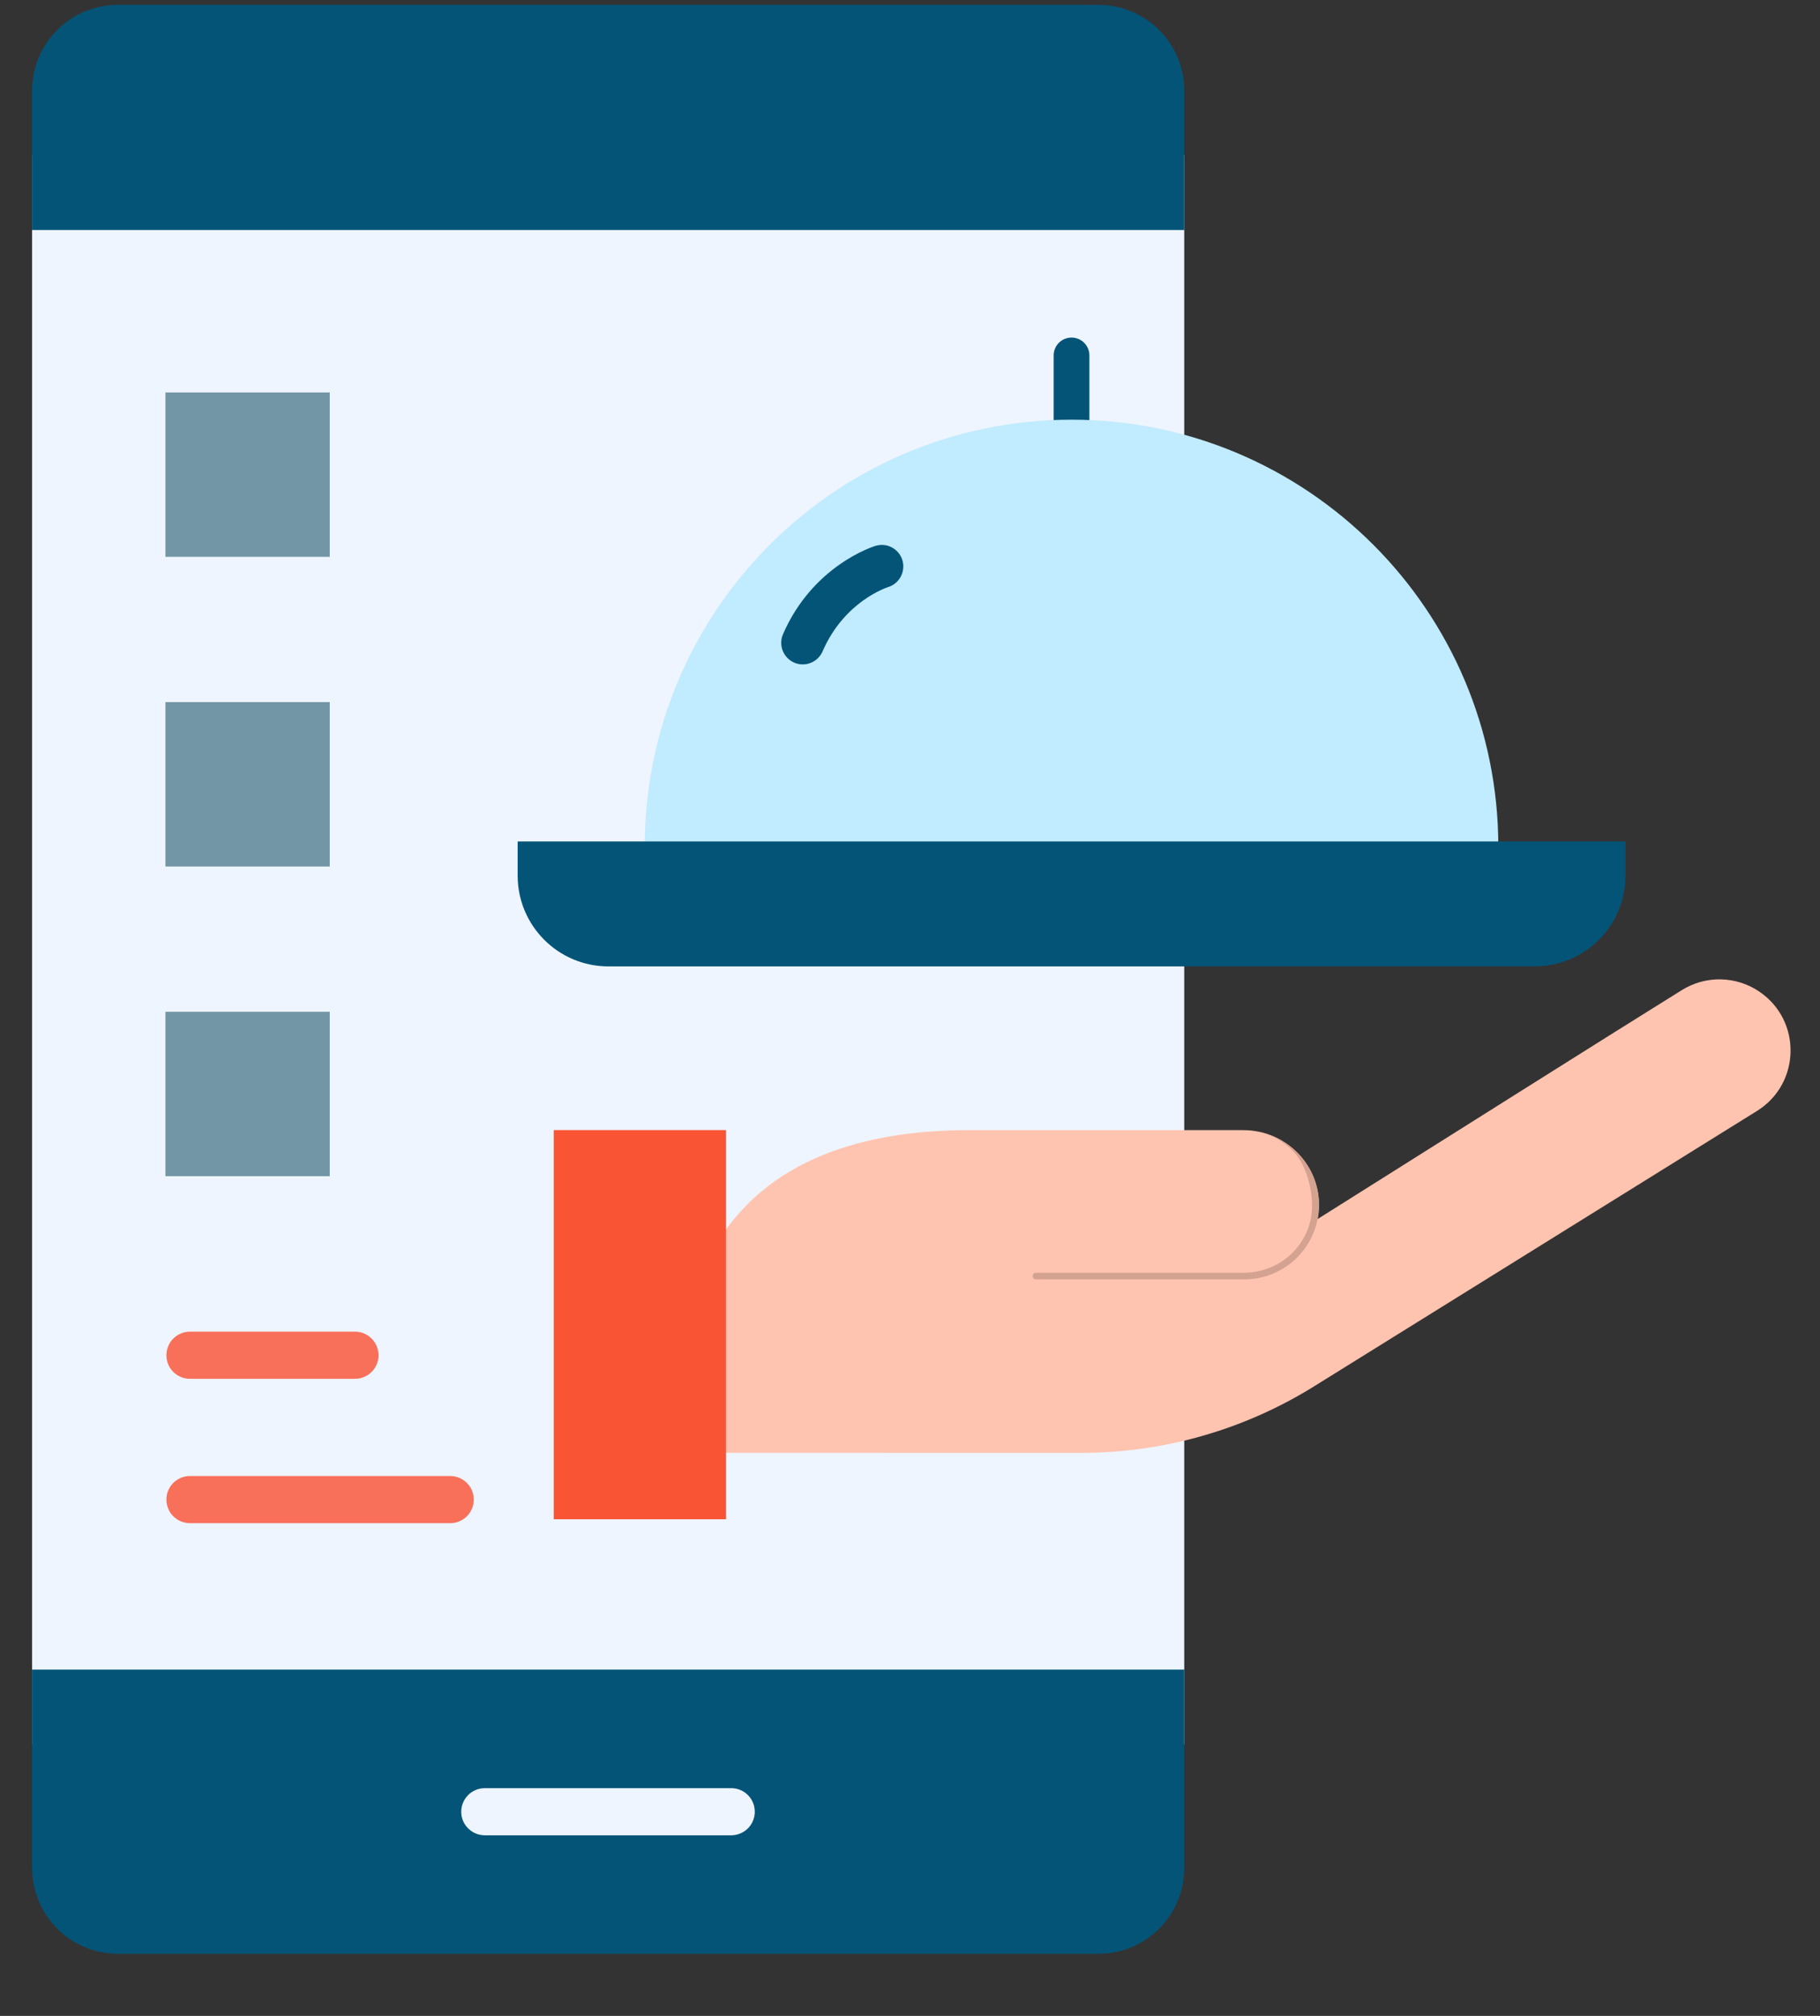 <svg width="28" height="31" viewBox="0 0 28 31" fill="none" xmlns="http://www.w3.org/2000/svg">
<rect x="0" y="0" width="28" height="31" fill="#333333" stroke="none"/>
<path fill-rule="evenodd" clip-rule="evenodd" d="M0.494 2.385H18.219V26.826H0.494V2.385Z" fill="#EEF5FF"/>
<path fill-rule="evenodd" clip-rule="evenodd" d="M18.219 1.394V3.537H0.494V1.394C0.494 0.666 1.085 0.075 1.814 0.075H16.899C17.628 0.075 18.219 0.666 18.219 1.394ZM18.219 25.675V28.726C18.219 29.455 17.628 30.045 16.899 30.045H1.814C1.085 30.045 0.494 29.455 0.494 28.726V25.675H18.219V25.675Z" fill="#045478"/>
<path fill-rule="evenodd" clip-rule="evenodd" d="M11.255 28.223H7.458C7.411 28.223 7.363 28.213 7.319 28.195C7.275 28.177 7.236 28.15 7.202 28.116C7.168 28.083 7.141 28.043 7.123 27.999C7.105 27.955 7.096 27.908 7.096 27.86C7.096 27.764 7.134 27.672 7.202 27.604C7.27 27.536 7.362 27.498 7.458 27.498H11.255C11.35 27.499 11.441 27.538 11.508 27.606C11.575 27.674 11.612 27.765 11.612 27.86C11.612 27.955 11.575 28.047 11.508 28.115C11.441 28.182 11.35 28.221 11.255 28.223Z" fill="#EEF5FF"/>
<path fill-rule="evenodd" clip-rule="evenodd" d="M2.545 10.797H5.073V13.325H2.545V10.797ZM2.545 6.035H5.073V8.563H2.545V6.035ZM2.545 15.559H5.073V18.087H2.545V15.559Z" fill="#7296A6"/>
<path fill-rule="evenodd" clip-rule="evenodd" d="M5.456 21.203H2.928C2.88 21.204 2.832 21.195 2.787 21.177C2.743 21.159 2.702 21.133 2.668 21.099C2.633 21.065 2.606 21.025 2.588 20.981C2.569 20.936 2.56 20.889 2.56 20.841C2.56 20.793 2.569 20.745 2.588 20.701C2.606 20.656 2.633 20.616 2.668 20.582C2.702 20.549 2.743 20.522 2.787 20.504C2.832 20.486 2.88 20.477 2.928 20.478H5.456C5.504 20.477 5.551 20.486 5.596 20.504C5.641 20.522 5.681 20.549 5.715 20.582C5.75 20.616 5.777 20.656 5.795 20.701C5.814 20.745 5.824 20.793 5.824 20.841C5.824 20.889 5.814 20.936 5.795 20.981C5.777 21.025 5.75 21.065 5.715 21.099C5.681 21.133 5.641 21.159 5.596 21.177C5.551 21.195 5.504 21.204 5.456 21.203ZM6.921 23.423H2.928C2.88 23.424 2.832 23.415 2.787 23.397C2.743 23.379 2.702 23.352 2.668 23.319C2.633 23.285 2.606 23.245 2.588 23.2C2.569 23.156 2.56 23.108 2.56 23.06C2.56 23.012 2.569 22.965 2.588 22.92C2.606 22.876 2.633 22.836 2.668 22.802C2.702 22.768 2.743 22.742 2.787 22.724C2.832 22.706 2.88 22.697 2.928 22.698H6.921C6.969 22.697 7.016 22.706 7.061 22.724C7.106 22.742 7.146 22.768 7.181 22.802C7.215 22.836 7.242 22.876 7.261 22.92C7.279 22.965 7.289 23.012 7.289 23.06C7.289 23.108 7.279 23.156 7.261 23.2C7.242 23.245 7.215 23.285 7.181 23.319C7.146 23.352 7.106 23.379 7.061 23.397C7.016 23.415 6.969 23.424 6.921 23.423Z" fill="#F9705A"/>
<path fill-rule="evenodd" clip-rule="evenodd" d="M27.029 17.085L20.213 21.321C19.138 21.989 17.898 22.342 16.633 22.342L11.582 22.341H9.479V18.905H11.169C11.263 18.777 11.365 18.656 11.476 18.542C12.594 17.395 14.34 17.372 15.099 17.379H19.128C19.786 17.379 20.321 17.924 20.291 18.581C20.289 18.612 20.287 18.642 20.283 18.672C20.28 18.697 20.276 18.721 20.271 18.746H20.271L20.335 18.706C22.779 17.169 24.663 15.979 25.874 15.226C26.054 15.114 26.262 15.056 26.474 15.06C26.686 15.065 26.893 15.13 27.068 15.25C27.723 15.695 27.703 16.667 27.029 17.085Z" fill="#FFC4B0"/>
<path fill-rule="evenodd" clip-rule="evenodd" d="M8.519 17.378H11.17V23.363H8.519V17.378Z" fill="#F95535"/>
<path fill-rule="evenodd" clip-rule="evenodd" d="M19.33 17.397C19.549 17.44 19.749 17.549 19.903 17.711C20.102 17.92 20.198 18.31 20.184 18.595C20.182 18.646 20.176 18.696 20.166 18.745C20.122 18.955 20.014 19.145 19.857 19.291C19.661 19.474 19.399 19.572 19.131 19.572H15.937C15.93 19.572 15.924 19.573 15.917 19.576C15.911 19.578 15.905 19.582 15.901 19.587C15.896 19.591 15.892 19.597 15.89 19.603C15.887 19.609 15.886 19.616 15.886 19.623C15.886 19.63 15.887 19.636 15.89 19.642C15.892 19.648 15.896 19.654 15.901 19.659C15.905 19.664 15.911 19.667 15.917 19.67C15.924 19.673 15.93 19.674 15.937 19.674H19.144C19.703 19.674 20.169 19.274 20.271 18.745C20.281 18.691 20.288 18.636 20.291 18.581C20.318 17.993 19.892 17.495 19.33 17.397Z" fill="#D4A291"/>
<path fill-rule="evenodd" clip-rule="evenodd" d="M16.485 7.072C16.412 7.072 16.342 7.043 16.291 6.992C16.239 6.94 16.21 6.87 16.21 6.797V5.466C16.21 5.393 16.239 5.323 16.291 5.271C16.342 5.22 16.412 5.191 16.485 5.191C16.558 5.191 16.628 5.22 16.679 5.271C16.731 5.323 16.76 5.393 16.76 5.466V6.797C16.76 6.87 16.731 6.94 16.679 6.992C16.628 7.043 16.558 7.072 16.485 7.072Z" fill="#045478"/>
<path fill-rule="evenodd" clip-rule="evenodd" d="M9.919 13.02C9.919 9.394 12.859 6.454 16.485 6.454C20.111 6.454 23.051 9.394 23.051 13.02H9.919Z" fill="#C1EBFE"/>
<path fill-rule="evenodd" clip-rule="evenodd" d="M23.61 14.861H9.36C8.589 14.861 7.964 14.236 7.964 13.465V12.94H25.007V13.465C25.007 14.236 24.382 14.861 23.61 14.861Z" fill="#045478"/>
<path fill-rule="evenodd" clip-rule="evenodd" d="M12.35 10.217C12.305 10.217 12.261 10.208 12.219 10.19C12.178 10.172 12.142 10.147 12.112 10.116C12.082 10.085 12.058 10.048 12.042 10.007C12.026 9.967 12.018 9.923 12.019 9.88C12.019 9.836 12.029 9.793 12.046 9.753C12.503 8.699 13.43 8.406 13.469 8.394C13.5 8.385 13.533 8.38 13.566 8.38C13.637 8.379 13.706 8.402 13.763 8.445C13.82 8.487 13.863 8.547 13.883 8.615C13.908 8.699 13.899 8.789 13.858 8.867C13.817 8.944 13.747 9.002 13.664 9.028C13.637 9.037 12.987 9.25 12.655 10.017C12.629 10.076 12.586 10.127 12.533 10.162C12.478 10.198 12.415 10.217 12.35 10.217Z" fill="#045478"/>
</svg>
